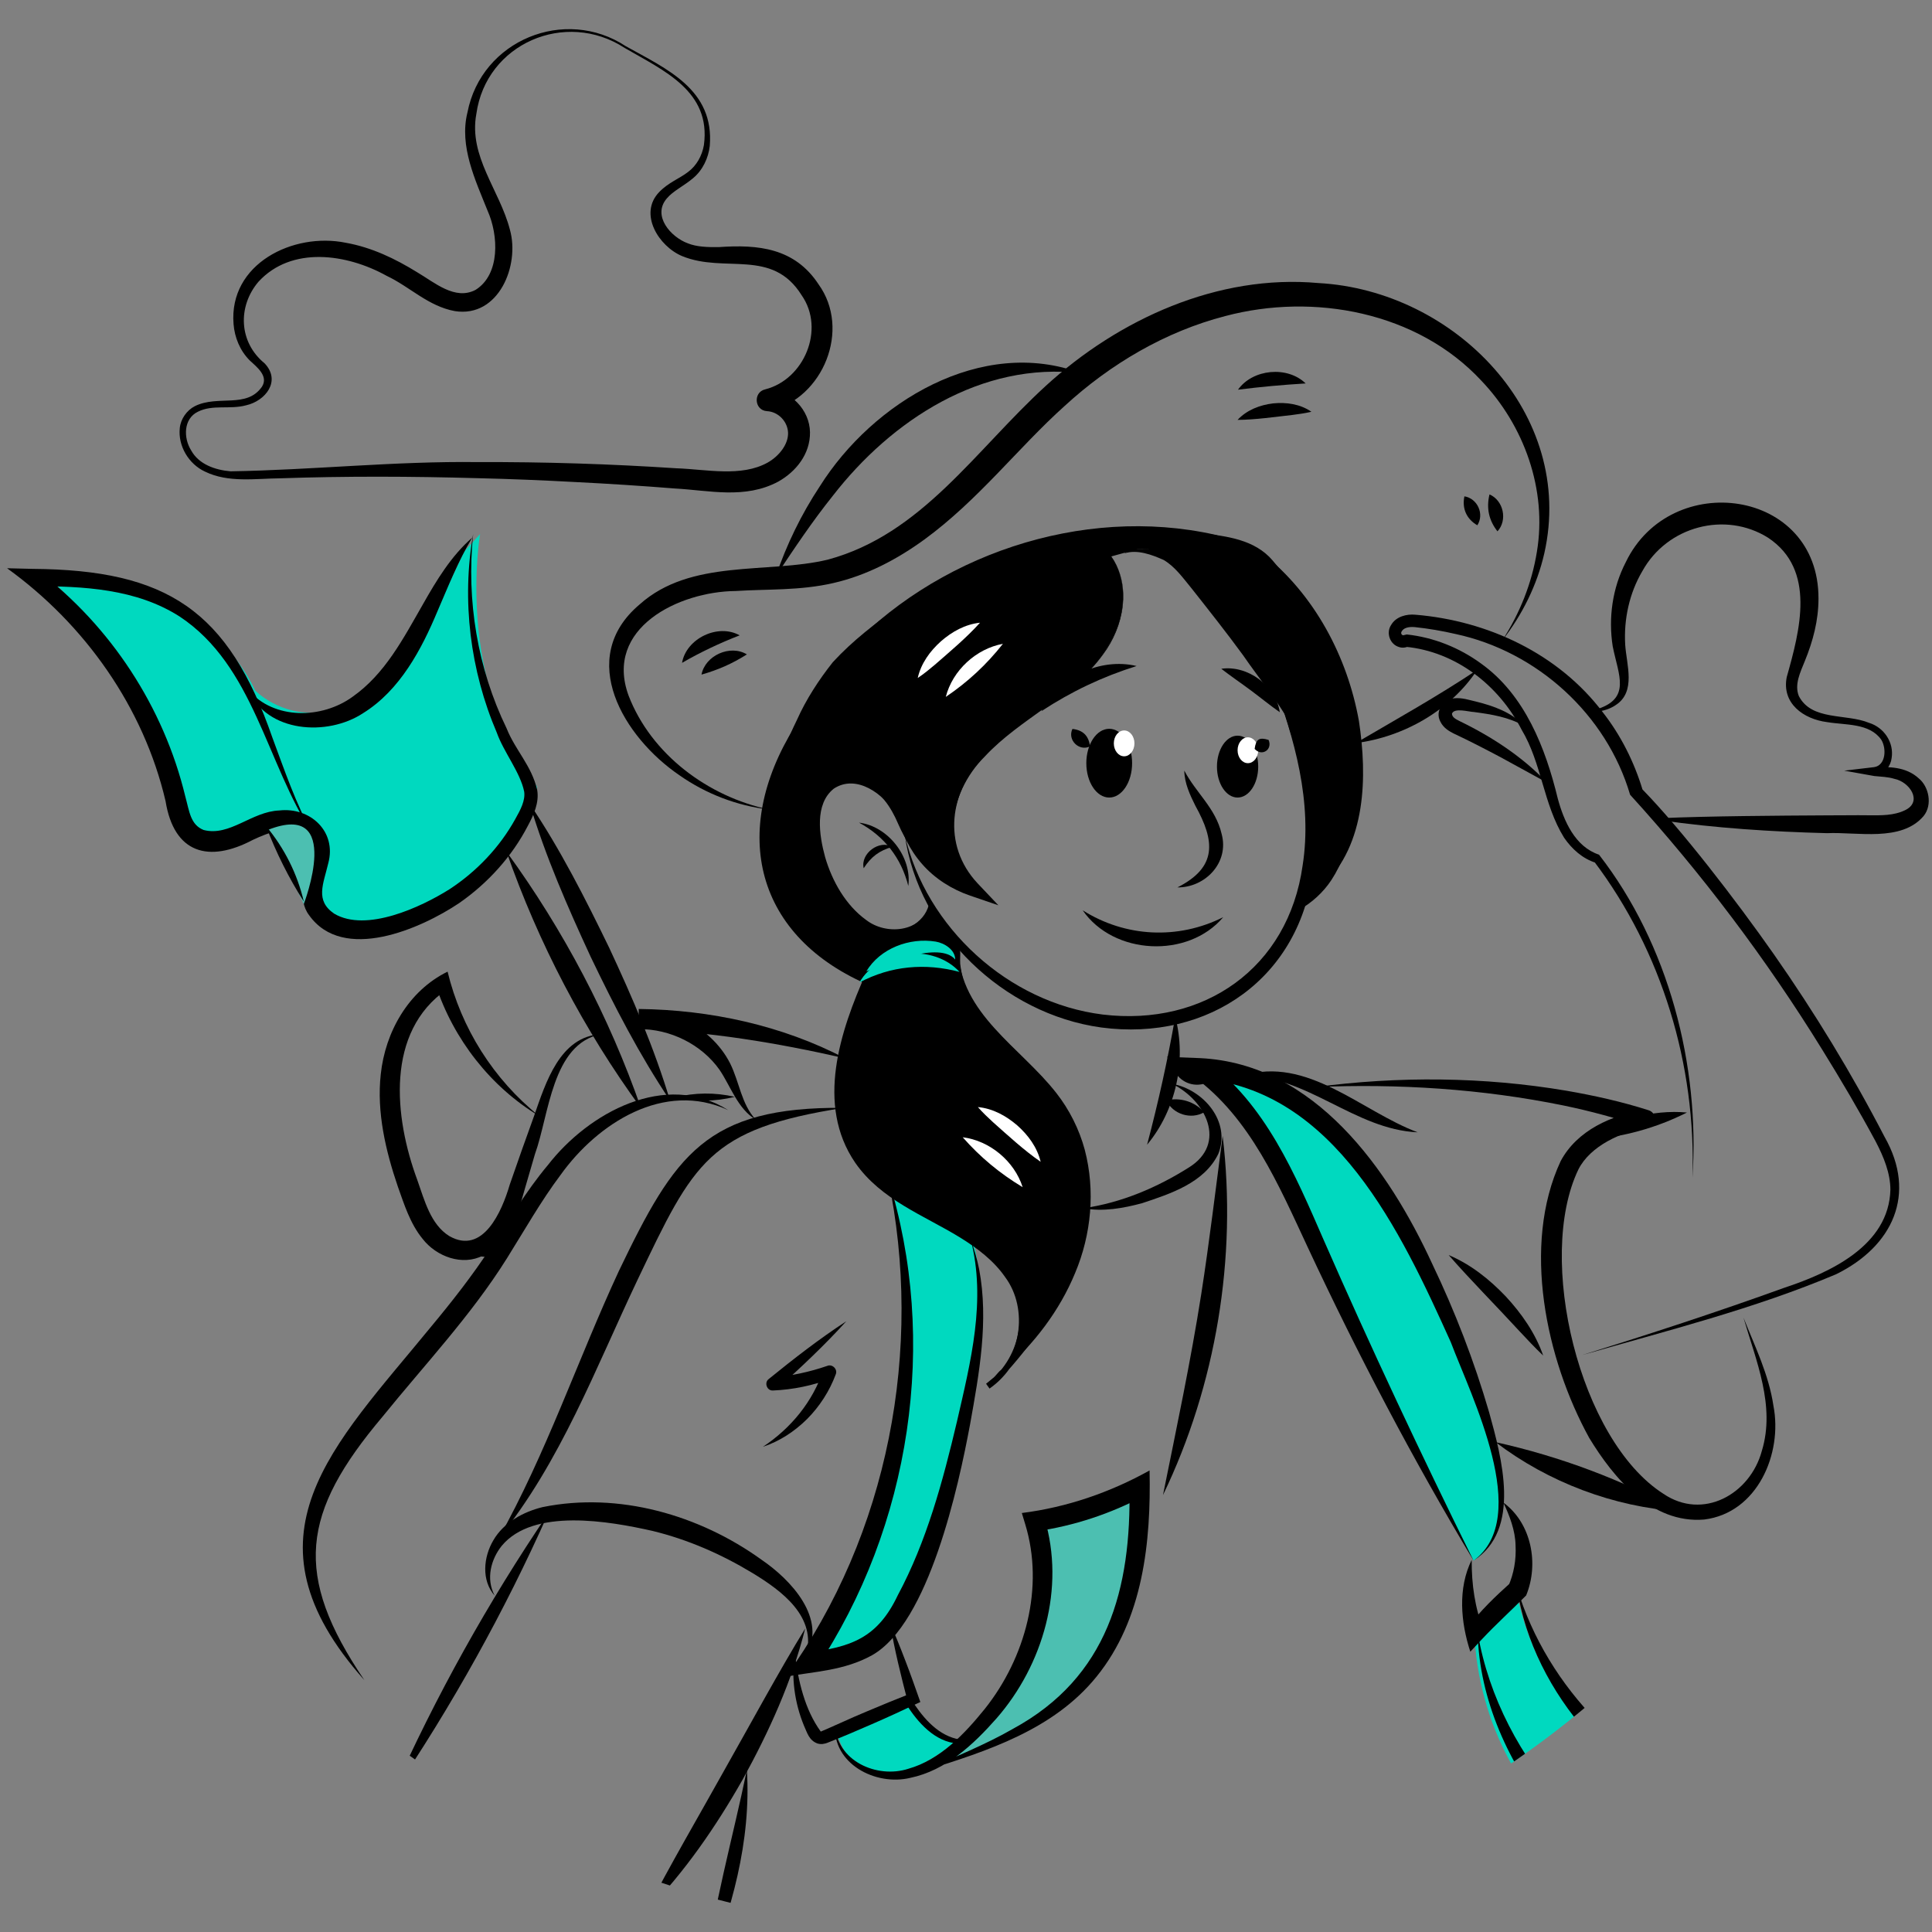 <?xml version="1.0" encoding="utf-8"?>
<!-- Generator: Adobe Illustrator 27.7.0, SVG Export Plug-In . SVG Version: 6.00 Build 0)  -->
<svg version="1.1" id="레이어_1" xmlns="http://www.w3.org/2000/svg" xmlns:xlink="http://www.w3.org/1999/xlink" x="0px"
	 y="0px" viewBox="0 0 281 281" style="enable-background:new 0 0 281 281;" xml:space="preserve">
<rect x="0" y="0" width="281" height="281" fill="#808080" stroke="none"/>
<style type="text/css">
	.st0{fill:#4CBFB1;}
	.st1{fill:#00D9BF;}
	.st2{clip-path:url(#SVGID_00000026143766279373346440000005223346701233611709_);fill:#00D9BF;}
	.st3{clip-path:url(#SVGID_00000026143766279373346440000005223346701233611709_);}
	.st4{clip-path:url(#SVGID_00000026143766279373346440000005223346701233611709_);fill:#4CBFB1;}
	.st5{fill:#FFFFFF;}
	.st6{clip-path:url(#SVGID_00000026143766279373346440000005223346701233611709_);fill:#FFFFFF;}
</style>
<path class="st0" d="M354,125"/>
<g>
	<g>
		<path d="M241.52,119c7-0.31,17.09-0.37,24.2-0.41c2.01,0.01,4.03-0.04,6.04-0.01c1.86,0.02,3.72,0.04,5.3-0.73
			c2.64-1.24,0.7-4.13-1.53-4.57c-0.97-0.3-1.9-0.3-2.93-0.41c0,0-4.36-0.78-4.36-0.78l4.32-0.51c1.74-0.24,1.86-2.76,1.04-4.02
			c-1.72-2.41-5.18-2.08-7.85-2.53c-3.42-0.43-6.63-2.71-5.88-6.54c1.91-6.78,4.31-15.62-2.71-20.28c-6.23-3.91-14.7-1.67-18.3,4.88
			c-1.86,3.15-2.71,6.95-2.48,10.71c0.18,2.84,1.62,6.83-1.4,8.76c-0.89,0.61-1.92,0.87-2.92,0.97c-0.17,0.02-0.23-0.25-0.05-0.3
			c5.35-1.55,3.38-5.02,2.55-9.23c-0.64-4.09-0.06-8.45,1.91-12.25c6.54-13.56,28.07-10.71,28.02,5.31c0,3.18-0.8,6.19-1.98,9.07
			c-0.66,1.65-1.55,3.42-0.88,5.1c1.87,3.65,6.88,2.52,10.23,3.91c2.15,0.67,3.63,2.83,3.27,5.11c-0.12,1.13-1.01,2.34-2.28,2.61
			l-0.03-1.29c1.81-0.02,4.35-0.11,6.24,1.63c1.47,1.18,2.06,3.85,0.71,5.5c-3.25,3.8-9.63,2.28-14.05,2.48
			c-8.09-0.21-16.17-0.73-24.19-1.88C241.33,119.28,241.34,119.01,241.52,119L241.52,119z"/>
	</g>
	<g>
		<path d="M90.85,6.97c-8.6-5.6-20.15-0.64-21.57,9.61c-1.14,6.18,3.39,11.06,4.88,16.81c1.48,5.22-1.64,12.86-8,11.86
			c-3.88-0.71-6.53-3.53-9.92-5.13c-5.79-3.22-13.84-4.38-18.65,0.86c-3.05,3.59-2.87,8.79,0.89,11.86
			c2.45,2.57,0.13,5.48-2.69,6.11c-2.37,0.64-4.85-0.15-7,0.93c-2.13,1.03-2.12,3.84-0.98,5.64c1.1,2,3.45,2.84,5.73,3.03
			c11.92-0.19,23.97-1.5,35.96-1.34c9.63-0.04,19.27,0.27,28.88,0.9c4.38,0.15,9.42,1.31,13.27-0.83c1.73-0.98,3.01-2.71,2.97-4.31
			c-0.04-1.64-1.41-3.09-3.07-3.17c-1.85-0.13-2.02-2.76-0.26-3.17c5.65-1.42,8.76-8.73,5.31-13.68c-4.29-6.9-11.17-3.15-17.38-5.7
			c-3.4-1.41-6.4-6.17-3.33-9.33c1.34-1.39,2.97-1.96,4.2-2.92c1.23-0.92,2.02-2.35,2.29-3.9C103.44,13.26,96.55,10.28,90.85,6.97
			L90.85,6.97z M91.02,6.72c5.98,3.34,12.9,6.31,12.21,14.53c-0.2,1.73-1.02,3.5-2.42,4.66c-1.35,1.15-2.93,1.86-3.85,2.98
			c-2.11,2.5,0.6,5.59,3.08,6.5c1.3,0.53,2.91,0.57,4.51,0.55c5.71-0.4,11.03,0.11,14.51,5.42c4.72,6.55,0.7,16.52-7.05,18.41
			c0,0-0.25-3.17-0.25-3.17c3.24,0.16,6.01,3.02,6.05,6.28c0.04,3.15-2.04,5.72-4.6,7.16c-4.84,2.6-10.06,1.28-15.05,1.01
			c-4.77-0.38-9.55-0.69-14.33-0.93c-4.78-0.26-9.57-0.46-14.36-0.57c-9.58-0.27-19.17-0.31-28.76,0.02
			c-3.56,0.03-7.5,0.68-10.9-0.98c-2.35-1.09-3.94-3.71-3.66-6.33c0.13-1.33,1.02-2.59,2.2-3.19c3.37-1.67,7.54,0.4,9.76-2.84
			c0.96-1.53-0.72-2.82-1.81-3.83c-1.39-1.4-2.18-3.32-2.33-5.27c-0.71-8.76,8.68-13.39,16.33-11.82c3.76,0.67,7.17,2.31,10.36,4.28
			c2.57,1.51,5.52,4.14,8.51,2.57c3.6-2.25,3.35-7.94,1.74-11.53c-1.75-4.39-4.15-9.36-2.92-14.28C70.03,5.83,82.18,0.89,91.02,6.72
			L91.02,6.72z"/>
	</g>
	<g>
		<path class="st1" d="M6.97,84.02c0,0,22.26-0.15,30.15,16.42c0,0,14.77,15.11,30.33-20.16l2.38-2.6c0,0-3.71,21.06,8.24,36.69
			c0,0,0.91,10.75-18.57,19.69c0,0-17.45,5.7-11.97-10.18c0,0,1.94-6.64-8.79-3.76c0,0-10.14,7.42-12.43-4.85
			C26.29,115.27,20.94,96.04,6.97,84.02z"/>
		<g>
			<path d="M68.82,77.67c-1,9.69,0.63,19.53,4.86,28.26c1.29,3.23,3.61,5.37,4.45,8.95c0.32,1.87-0.52,3.68-1.35,5.22
				c-2.33,4.5-5.83,8.35-9.98,11.24c-5.58,3.75-16.91,8.73-21.85,1.76c-1.77-2.31-0.58-6.02-0.03-8.12c0.3-1.44,0.16-2.42-0.65-3.18
				c-2.17-1.9-5.04-0.8-7.5,0.36c-6.42,3.39-11.46,1.97-12.69-5.64c-3.18-13.62-11.72-25.7-23.05-33.87c0,0,3.73,0.09,3.73,0.09
				c19.53,0.15,28.44,6.01,34.87,24.58c1.77,4.75,3.38,9.55,5.85,13.99c-6.76-10.29-8.52-24.46-19.34-31.63
				c-6.32-4.05-14-4.43-21.4-4.42c0,0,0.78-2.25,0.78-2.25c10.58,8.07,18.3,19.84,21.43,32.83c0.6,2.18,0.74,4.11,2.67,4.88
				c3.81,0.98,6.98-2.69,11-2.84c4.47-0.52,8.39,3.04,7.12,7.69c-0.71,3.03-1.95,5.4,0.87,7.32c4.65,2.76,12.61-0.93,16.81-3.58
				c3.91-2.57,7.26-6.08,9.53-10.19c0.79-1.39,1.47-2.72,1.29-3.98c-0.57-2.81-2.97-5.73-3.98-8.57
				C68.39,97.54,67.12,87.32,68.82,77.67L68.82,77.67z"/>
		</g>
		<g>
			<defs>
				<circle id="SVGID_1_" cx="140.5" cy="140.5" r="140.5"/>
			</defs>
			<clipPath id="SVGID_00000165228899780358931900000017486392196295527832_">
				<use xlink:href="#SVGID_1_"  style="overflow:visible;"/>
			</clipPath>
			<path style="clip-path:url(#SVGID_00000165228899780358931900000017486392196295527832_);fill:#00D9BF;" d="M141.16,179.23
				c2.52,7.77,1.11,16.18-0.5,24.19c-1.99,9.85-4.32,19.78-9.03,28.65c-1.05,1.97-2.24,3.92-3.96,5.34
				c-2.81,2.32-6.61,2.92-10.21,3.44c13.61-20.38,17.89-46.73,11.69-70.56c2.62,0.95,4.41,3.41,6.76,4.89
				c0.73,0.46,1.51,0.83,2.23,1.31c0.83,0.56,1.56,1.26,2.29,1.95C140.71,178.72,141.04,178.86,141.16,179.23z"/>
			<g style="clip-path:url(#SVGID_00000165228899780358931900000017486392196295527832_);">
				<path d="M165,80c2.55-0.85,5.81,1.35,7.44,3.11c4.54,4.92,8.69,10.2,12.4,15.77c1.67,2.51,2.19,5.26,3.15,8.11
					c0.76,2.26,2.16,4.55,1.83,6.9c-0.17,1.19,0.04,2.39,0.34,3.56c0.05,0.2,0.1,0.41,0.13,0.62c0.09,0.53,0.11,1.07,0.11,1.61
					c0.03,2.17-0.12,4.35-0.43,6.5c-0.11,0.77-0.24,1.53-0.3,2.3c-0.08,1.13,0.13,2.22-0.26,3.28c5.2-3.15,7.12-9.79,7.39-15.87
					c0.56-12.61-2.49-24.39-11.32-33.4c-0.01-0.01-0.02-0.01-0.02-0.02c-2.48-3.48-6.08-3.96-9.66-4.48
					c-19.44-2.86-39.95,4.09-53.82,17.95c-0.17,0.17-0.34,0.37-0.5,0.56c-4.1,5.24-5.21,8.22-7.71,14.39
					c-2.5,6.17-3.17,13.41-0.25,19.4c2.7,5.55,8.12,9.35,13.79,11.79c-1.74,4.15-3.49,8.35-4.19,12.8s-0.27,9.23,2.12,13.04
					c2.73,4.35,7.54,6.85,12.01,9.4c4.47,2.54,9.09,5.66,10.84,10.49c1.78,4.89-0.14,10.86-4.43,13.8c0.21-0.16,0.4-0.35,0.61-0.51
					c0.19-0.15,0.39-0.29,0.56-0.46c0.35-0.34,0.63-0.75,1-1.06c0.09-0.08,0.09-0.15,0.17-0.24c4.6-5.04,8.44-10.93,10.2-17.53
					c1.76-6.6,1.26-13.95-2.23-19.82c-2.46-4.12-6.2-7.27-9.33-10.9c-3.05-3.53-5.64-7.93-5.32-12.55c0.03-0.45-0.12-1.12-0.37-1.5
					c-1.18-1.73-2.43-3.47-3.61-5.2c-0.69,2.71-3.88,4.28-6.65,3.84c-2.77-0.44-5.07-2.43-6.71-4.7c-2.11-2.93-3.39-6.45-3.64-10.05
					c-0.21-3.05,0.59-6.64,3.94-7.5c0.8-0.21,1.65-0.19,2.46,0c2.64,0.64,4.41,2.74,5.57,5.03c0.05,0.11,0.18,0.26,0.22,0.37
					c0.53,1.38,1.23,2.78,2.05,4.03c1.16,1.75,2.62,3.3,4.3,4.56c0.84,0.63,1.73,1.19,2.67,1.67c0.47,0.24,0.95,0.45,1.43,0.65
					c0.35,0.14,1.17,0.25,1.43,0.5c-3.32-3.19-4.78-8.19-3.69-12.67c0.92-3.8,3.49-7.02,6.43-9.6s6.29-4.65,9.38-7.05
					s6-5.21,7.62-8.78c1.62-3.56,1.73-8-0.51-11.21"/>
				<path d="M165,80c5.35-1.13,9.04,5.11,12.2,8.48c3.21,4.08,6.7,8.08,9.02,12.75c1.03,2.42,1.51,5,2.55,7.38
					c0.49,1.2,1.02,2.42,1.21,3.74c0.18,1.32-0.23,2.58,0.1,3.88c1.01,3.8,0.39,7.85-0.1,11.68c-0.25,1.26,0.14,2.58-0.34,3.93
					l-0.34-0.28c4.84-3.01,6.71-8.94,7.16-14.35c1.02-13.39-2.6-26.23-12.3-35.79c-2.69-2.64-6.73-2.88-10.3-3.33
					c-7.4-0.85-14.98-0.28-22.19,1.57c-10.84,2.73-20.97,8.32-28.96,16.15c-1.33,1.26-2.34,2.88-3.37,4.37
					c-9.71,16.33-12.05,32.75,8.17,41.46c0,0,0.43,0.19,0.43,0.19l-0.18,0.43c-3.44,7.96-7.04,17.86-1.82,25.81
					c3.46,5.08,9.49,7.35,14.51,10.63c5.24,3.15,10.06,8.95,8.49,15.46c-0.61,3.1-2.4,5.98-5.02,7.8l-0.5-0.7l0.95-0.78
					c0.43-0.3,0.76-0.88,1.22-1.23c8.21-8.98,14.19-21.23,9.76-33.54c-3.54-10.22-17.03-15.54-16.35-27.5
					c-0.02-0.72-0.66-1.51-1.05-2.06c0,0-2.87-4.13-2.87-4.13l0.58-0.1c-0.76,2.86-3.92,4.4-6.71,4.11
					c-7.73-1.13-12.8-12.94-10.22-19.82c1.05-2.76,4.49-3.97,7.1-2.71c2.6,1.1,4.25,3.58,5.29,6.09c1.93,4.56,5.7,8.44,10.42,10.07
					c0.33,0.1,0.66,0.12,1.04,0.42l-0.32,0.33c-3.7-3.6-5.08-9.38-3.3-14.22c3.7-10,15.43-12.93,21.4-21.09
					c3.01-3.95,4.22-9.83,1.29-14.15c2.97,4.31,1.8,10.23-1.2,14.22c-4.51,6.26-12,9.27-17.18,14.82c-5.62,5.6-6.58,14.34-0.7,20.1
					c0,0-0.32,0.33-0.32,0.33c-2.45-0.75-5.04-2.14-6.95-3.96c-2.02-1.84-3.59-4.14-4.67-6.64c-1.02-2.41-2.59-4.79-5.02-5.79
					c-2.39-1.12-5.41-0.08-6.37,2.43c-1.76,4.95,0.3,10.79,3.35,14.85c1.6,2.06,3.83,3.82,6.42,4.11c2.75,0.32,5.81-1.46,6.18-4.34
					c0,0,0.41,0.59,0.41,0.59l2.88,4.13l0.72,1.03c0.79,1.18,0.27,2.57,0.52,3.84c1.45,10.43,13.04,15.15,16.32,24.79
					c2.38,6.43,1.89,13.66-0.58,19.95c-2.14,5.54-5.66,10.46-9.64,14.79c-0.26,0.27-0.54,0.67-0.9,0.94l-0.99,0.82l-0.5-0.7
					c2.41-1.68,4.08-4.37,4.64-7.26c2.04-10.11-8.86-14.9-16.03-19.16c-13.44-7.82-10.63-20.88-5.17-32.93c0,0,0.25,0.62,0.25,0.62
					c-3.47-1.52-6.8-3.47-9.58-6.1c-9.6-9-6.78-21.15-1.64-31.7c1.35-3.02,3.18-5.83,5.23-8.42c2.89-3.14,6.29-5.76,9.78-8.18
					c12.51-8.41,28.02-12.43,43.02-10.68c3.7,0.46,7.85,0.75,10.67,3.53c0.68,0.68,1.17,1.42,1.87,2.12
					c7.2,7.61,10.51,18.2,10.66,28.52c0.13,5.61-0.34,11.57-3.5,16.4c-1.18,1.78-2.81,3.26-4.67,4.32c0.72-1.36,0.33-2.88,0.58-4.45
					c0.51-3.85,1.16-7.77,0.19-11.58c-0.32-1.28,0.09-2.63-0.07-3.9c-0.17-1.27-0.67-2.47-1.16-3.68c-1.03-2.41-1.5-5.01-2.5-7.4
					c-2.28-4.65-5.74-8.68-8.9-12.77C173.95,85.14,170.39,78.94,165,80L165,80z"/>
			</g>
			<path style="clip-path:url(#SVGID_00000165228899780358931900000017486392196295527832_);fill:#00D9BF;" d="M239.05,270.83
				c-0.88-0.63-1.76-1.26-2.71-1.77c-0.95-0.51-1.95-0.9-2.89-1.41c-1.09-0.6-2.08-1.36-3.06-2.12c-1.57-1.21-3.22-2.4-4.79-3.61
				c-2.43-0.32-4.14-2.52-5.38-4.65c-3.33-5.71-5.31-12.2-5.73-18.8c0.98-0.79,1.97-1.83,2.71-2.85c0.31-0.42,0.57-0.88,0.93-1.26
				c0.43-0.45,0.98-0.78,1.52-1.1c0.42-0.25,0.94-0.84,0.99-1.33c2.87,13.85,13.12,25.94,26.32,31.03c0.92,0.36,1.94,0.22,2.89,0.46
				c0.53,0.14,1.07,0.27,1.6,0.41c-1.96,0.9-3.72,1.81-5.68,2.71c-0.81,0.37-1.62,0.75-2.39,1.2c-0.76,0.45-1.47,0.98-2.18,1.51
				C240.54,269.76,239.72,270.34,239.05,270.83z"/>
			<path style="clip-path:url(#SVGID_00000165228899780358931900000017486392196295527832_);fill:#00D9BF;" d="M214.32,226.98
				c-8.46-15.51-16.33-31.34-23.56-47.46c-3.97-8.83-8.22-18.32-16.26-24.14c7.07,0.3,13.73,3.82,18.88,8.67
				c5.16,4.84,8.96,10.94,12.27,17.2c4.26,8.07,7.78,16.54,10.5,25.25c1.11,3.55,2.1,7.19,2.18,10.92
				C218.42,221.14,217.54,225,214.32,226.98z"/>
			<path style="clip-path:url(#SVGID_00000165228899780358931900000017486392196295527832_);fill:#00D9BF;" d="M121.86,252.57
				l10.15-4.93c0,0,2.45,5.39,6.96,5.63C138.98,253.27,126.23,264.64,121.86,252.57z"/>
			<path style="clip-path:url(#SVGID_00000165228899780358931900000017486392196295527832_);fill:#4CBFB1;" d="M151.5,222.5
				c0,0,5.62,19.08-15.69,34.04c0,0,17.45-4.64,23.57-14.34c6.12-9.7,6.12-24.7,6.12-24.7L151.5,222.5z"/>
			<path style="clip-path:url(#SVGID_00000165228899780358931900000017486392196295527832_);fill:#4CBFB1;" d="M39,120.69l5.18,10.8
				C44.19,131.49,50.01,116.38,39,120.69z"/>
			<g style="clip-path:url(#SVGID_00000165228899780358931900000017486392196295527832_);">
				<path d="M185.04,98.83c4.07,8.41,7.15,17.77,5.97,27.27c-1.73,16.03-15.17,25.44-30.86,23.34
					c-14.18-1.96-26.55-13.77-28.55-27.99c3.1,13.5,15.08,24.4,28.79,26.11c14.71,1.76,26.98-6.75,29.07-21.68
					C190.9,116.71,188.32,107.41,185.04,98.83L185.04,98.83z"/>
			</g>
			<g style="clip-path:url(#SVGID_00000165228899780358931900000017486392196295527832_);">
				<path d="M170.93,147.89c1.69,6.32,0.1,13.58-4.09,18.6C168.48,160.28,169.82,154.23,170.93,147.89L170.93,147.89z"/>
			</g>
			<g style="clip-path:url(#SVGID_00000165228899780358931900000017486392196295527832_);">
				<path d="M170.49,157.64c4.49,0.8,8.58,5.46,6.71,10.18c-2.04,4.23-6.99,5.81-11.06,7.17c-2.77,0.75-5.74,1.28-8.58,0.74
					c5.51-0.77,10.77-3.02,15.41-5.96C178.46,166.31,175.45,160.1,170.49,157.64L170.49,157.64z"/>
			</g>
			<g style="clip-path:url(#SVGID_00000165228899780358931900000017486392196295527832_);">
				<path d="M172.25,112.08c1.7,3.25,4.56,5.45,5.43,9.21c1.14,4.17-2.39,7.82-6.43,7.78c5.82-2.94,5.47-6.74,2.61-11.88
					C173.08,115.63,172.27,113.9,172.25,112.08L172.25,112.08z"/>
			</g>
			<g style="clip-path:url(#SVGID_00000165228899780358931900000017486392196295527832_);">
				<path d="M157.47,132.4c6.22,3.93,13.87,4.3,20.44,1C172.79,139.46,161.97,138.92,157.47,132.4L157.47,132.4z"/>
			</g>
			<g style="clip-path:url(#SVGID_00000165228899780358931900000017486392196295527832_);">
				<path d="M158.54,108.56c-1.59,0.77-3.33-0.93-2.56-2.54C157.52,106.19,158.35,107.02,158.54,108.56L158.54,108.56z"/>
			</g>
			<g style="clip-path:url(#SVGID_00000165228899780358931900000017486392196295527832_);">
				<path d="M165.31,96.87c-5,1.57-9.45,3.69-13.84,6.56C153.82,98.51,160,95.59,165.31,96.87L165.31,96.87z"/>
			</g>
			<g style="clip-path:url(#SVGID_00000165228899780358931900000017486392196295527832_);">
				<path d="M177.63,97.27c3.84-0.56,7.94,2.47,8.51,6.32c-1.37-0.95-2.92-2.22-4.23-3.19C180.6,99.42,178.95,98.3,177.63,97.27
					L177.63,97.27z"/>
			</g>
			<g style="clip-path:url(#SVGID_00000165228899780358931900000017486392196295527832_);">
				<path d="M177.83,165.21c2.11,17.67-0.95,36.21-8.68,52.24c1.97-9.77,4.03-19.43,5.57-29.26
					C175.91,180.55,176.81,172.92,177.83,165.21L177.83,165.21z"/>
			</g>
			<g style="clip-path:url(#SVGID_00000165228899780358931900000017486392196295527832_);">
				<path d="M171.05,156.15c1.7-1,3.84-0.54,4.95,1.09C174.31,158.25,172.17,157.77,171.05,156.15L171.05,156.15z"/>
			</g>
			<g style="clip-path:url(#SVGID_00000165228899780358931900000017486392196295527832_);">
				<path d="M129.15,171.3c7.45,23.72,3.32,50.72-10.45,71.39c0,0-1.46-2.31-1.46-2.31c6.53-0.79,10.38-2.12,13.34-8.36
					c4.19-7.81,6.56-16.59,8.6-25.24c1.99-8.68,4.31-17.68,1.99-26.55c0.52,1.41,0.94,2.87,1.24,4.36
					c1.42,7.51,0.01,15.18-1.32,22.59c-1.67,8.96-5.98,28.9-14.26,33.57c-4.05,2.24-8.31,2.36-12.53,3.11
					C129.22,223.17,134.36,196.2,129.15,171.3L129.15,171.3z"/>
			</g>
			<g style="clip-path:url(#SVGID_00000165228899780358931900000017486392196295527832_);">
				<path d="M121.46,250.83c0.17,5.28,6.08,7.91,10.65,6.43c4.64-1.31,8.18-5.07,11.14-8.73c5.9-7.42,8.67-17.68,5.86-26.85
					c0,0-0.49-1.62-0.49-1.62c6.52-0.82,12.84-2.99,18.58-6.19c0.22,10.35-0.92,21.63-7.72,30c-6.25,7.72-15.87,10.8-24.93,13.64
					c4.05-1.88,8.79-3.75,12.78-6.06c13.8-7.49,17.23-20.39,16.94-35.17c0,0,2.14,1.29,2.14,1.29c-4.88,2.6-10.21,4.36-15.68,5.15
					c0,0,1.19-1.88,1.19-1.88c3.04,10.11-0.19,21.31-6.98,29.09c-3.37,3.82-7.37,7.57-12.54,8.65
					C127.34,259.8,121.04,256.52,121.46,250.83L121.46,250.83z"/>
			</g>
			<g style="clip-path:url(#SVGID_00000165228899780358931900000017486392196295527832_);">
				<path d="M122.73,161.13c-19.69,3.08-21.81,7.86-29.98,24.97c-6.11,12.85-11.2,26.54-20.26,37.71
					c6.92-12.29,11.61-26.23,17.54-38.99C98.14,167.95,102.67,160.96,122.73,161.13L122.73,161.13z"/>
			</g>
			<g style="clip-path:url(#SVGID_00000165228899780358931900000017486392196295527832_);">
				<path d="M71.95,232.08c-1.96-2.22-1.64-5.62-0.19-8.06c1.5-2.59,4.35-4.13,7.16-4.82c11.06-2.25,22.8,1.14,31.82,7.64
					c4.25,2.89,9.66,8.57,6.47,14.04c1.68-5.7-3.49-9.5-7.78-12.1c-4.51-2.73-9.38-4.86-14.5-6.11c-6.29-1.42-17.37-3.39-21.96,2.17
					C71.43,226.76,70.63,229.61,71.95,232.08L71.95,232.08z"/>
			</g>
			<g style="clip-path:url(#SVGID_00000165228899780358931900000017486392196295527832_);">
				<path d="M123.09,192.17c-3.16,3.49-6.58,6.7-10.07,9.84c0,0-0.67-1.66-0.67-1.66c2.72-0.23,5.4-0.8,7.97-1.69
					c0.74-0.31,1.54,0.49,1.24,1.22c-0.91,2.46-2.36,4.69-4.18,6.52c-1.83,1.81-4.03,3.25-6.42,4.03c4.08-2.69,7.27-6.59,8.79-11.18
					l1.24,1.22c-2.73,1.04-5.64,1.65-8.56,1.77c-0.88,0.07-1.32-1.14-0.63-1.66C115.45,197.62,119.15,194.74,123.09,192.17
					L123.09,192.17z"/>
			</g>
			<g style="clip-path:url(#SVGID_00000165228899780358931900000017486392196295527832_);">
				<path d="M79.73,220.13C73.37,234.39,65.76,248.08,57,261C63.35,246.74,70.97,233.05,79.73,220.13L79.73,220.13z"/>
			</g>
			<g style="clip-path:url(#SVGID_00000165228899780358931900000017486392196295527832_);">
				<path d="M117.11,236.86c-1.94,7.73-5.26,15-9.09,21.96c-3.92,6.9-8.45,13.49-14.02,19.19c3.1-6.14,8.04-14.58,11.41-20.65
					C108.86,251.28,113.48,242.74,117.11,236.86L117.11,236.86z"/>
			</g>
			<g style="clip-path:url(#SVGID_00000165228899780358931900000017486392196295527832_);">
				<path d="M169.63,160.03c2.09-0.44,4.07,0.17,5.53,1.73C173.23,162.9,170.57,162.06,169.63,160.03L169.63,160.03z"/>
			</g>
			<g style="clip-path:url(#SVGID_00000165228899780358931900000017486392196295527832_);">
				<path d="M130.31,118.47c-1.77-3.03-5.76-5.92-9.03-3.77c-2.83,2.24-2.14,6.78-1.27,9.96c1.02,3.5,2.99,6.99,5.96,9.14
					c2.93,2.26,7.83,1.78,9.37-1.95c-0.82,4.48-6.79,5.62-10.21,3.27c-3.61-2.19-5.84-5.97-7.05-9.9
					c-1.03-3.86-1.52-9.31,2.36-11.82C124.5,111.02,129.12,114.6,130.31,118.47L130.31,118.47z"/>
			</g>
			<g style="clip-path:url(#SVGID_00000165228899780358931900000017486392196295527832_);">
				<path d="M160.65,79.94c5.43,6.9,0.18,15.93-5.78,20.56c-3.85,3.23-8.24,5.79-11.61,9.4c-5.18,5.08-6.28,13-1.09,18.56
					c0,0,3.04,3.21,3.04,3.21l-4.1-1.4c-2.66-0.91-5.13-2.47-6.96-4.56c-1.85-2.08-3.05-4.62-3.65-7.22
					c1.13,2.42,2.65,4.61,4.58,6.29c1.93,1.68,4.23,2.81,6.66,3.42l-1.06,1.81c-6.68-6.1-5.82-16.01,0.41-22.16
					c5.25-5.6,12.72-8.38,17.51-14.33C161.67,89.83,163.09,84.41,160.65,79.94L160.65,79.94z"/>
			</g>
			<g style="clip-path:url(#SVGID_00000165228899780358931900000017486392196295527832_);">
				<path class="st5" d="M142.54,90.57c-1.99,2.21-4.38,4.2-6.6,6.14c-0.77,0.64-1.54,1.29-2.46,1.9c0.48-2.12,1.78-3.91,3.37-5.33
					C138.45,91.88,140.37,90.8,142.54,90.57L142.54,90.57z"/>
			</g>
			<g style="clip-path:url(#SVGID_00000165228899780358931900000017486392196295527832_);">
				<path class="st5" d="M145.87,93.64c-2.4,3.04-5.1,5.55-8.31,7.72C138.54,97.51,141.97,94.35,145.87,93.64L145.87,93.64z"/>
			</g>
			<g style="clip-path:url(#SVGID_00000165228899780358931900000017486392196295527832_);">
				<path class="st5" d="M151.36,168.98c-2.45-1.69-4.73-3.81-6.93-5.76c-0.73-0.68-1.48-1.37-2.2-2.2c2.17,0.2,4.1,1.27,5.72,2.66
					C149.54,165.09,150.85,166.86,151.36,168.98L151.36,168.98z"/>
			</g>
			<g style="clip-path:url(#SVGID_00000165228899780358931900000017486392196295527832_);">
				<path class="st5" d="M148.74,172.67c-3.32-2-6.16-4.35-8.72-7.26C143.96,165.9,147.54,168.89,148.74,172.67L148.74,172.67z"/>
			</g>
			<g style="clip-path:url(#SVGID_00000165228899780358931900000017486392196295527832_);">
				<path d="M163.5,80.5c0.86-0.64,2.02-0.7,3.06-0.68c3.36-0.09,6.24,2.02,8.42,4.34c3,2.89,5.72,6.07,8.23,9.39
					c3.59,5.01,7.71,10.51,8.29,16.94c0.14,2.15-0.14,4.36-1.08,6.24c1.07-8.54-5.15-14.92-9.6-21.4c-2.4-3.29-4.93-6.48-7.47-9.7
					c-1.31-1.6-2.46-3.22-4.09-4.18C167.55,80.69,165.4,79.86,163.5,80.5L163.5,80.5z"/>
			</g>
			<g style="clip-path:url(#SVGID_00000165228899780358931900000017486392196295527832_);">
				<path d="M183.67,80.52c7.51,5.96,12.3,14.97,13.98,24.35c1.23,8.07,1.07,17.88-5.23,23.94c-0.91,0.81-1.92,1.46-3,1.95
					c1.82-1.51,3.17-3.37,4.06-5.44c2.65-6.25,2.27-13.36,1.22-19.94C193.18,96.35,189.17,87.87,183.67,80.52L183.67,80.52z"/>
			</g>
			<g style="clip-path:url(#SVGID_00000165228899780358931900000017486392196295527832_);">
				<path d="M124.55,94.15c-4.13,5.96-8.46,11.91-10.59,18.86c-3.97,13.12,1.67,22.64,13.94,27.73c0,0,1.33,0.57,1.33,0.57
					l-0.56,1.34c-3.27,7.74-6.91,17.2-2,24.93c3.3,4.93,9.22,7.28,14.1,10.63c3.84,2.59,7.7,6.34,8.41,11.2
					c0.74,4.67-1.51,9.78-5.51,12.2c4.86-3.81,5.99-11.22,2.51-15.88c-1.65-2.38-4.03-4.19-6.56-5.75
					c-5.24-3.22-11.48-5.46-15.23-10.86c-5.79-8.46-2.18-19.18,1.57-27.6c0,0,0.77,1.91,0.77,1.91
					c-16.96-7.07-20.6-22.48-11.18-37.68C118.15,101.54,121.33,97.8,124.55,94.15L124.55,94.15z"/>
			</g>
			<g style="clip-path:url(#SVGID_00000165228899780358931900000017486392196295527832_);">
				<path d="M139.36,138.17c0.3,9.33,9.06,14.11,14.29,20.82c1.88,2.4,3.32,5.26,4.12,8.23c1.57,5.98,0.94,12.37-1.39,17.91
					c-2.29,5.57-6.01,10.35-10.37,14.22c3.44-4.71,6.44-9.67,8.17-15.03c2.57-7.78,2.21-16.9-2.8-23.63
					C146.51,154.05,137.65,147.53,139.36,138.17L139.36,138.17z"/>
			</g>
			<g style="clip-path:url(#SVGID_00000165228899780358931900000017486392196295527832_);">
				<path class="st1" d="M126,141.28c2.01-3.35,6.28-4.95,10.09-4.33c1.27,0.21,2.84,1.18,2.84,2.61
					C136.69,136.86,128.82,140.12,126,141.28L126,141.28z"/>
			</g>
			<g style="clip-path:url(#SVGID_00000165228899780358931900000017486392196295527832_);">
				<path class="st1" d="M125,142.9c2.8-4.94,10.75-5.7,14.56-1.54C134.58,140.04,129.57,140.46,125,142.9L125,142.9z"/>
			</g>
			<g style="clip-path:url(#SVGID_00000165228899780358931900000017486392196295527832_);">
				<path d="M214.32,226.98c-8.85-14.75-16.85-30.01-24.13-45.6c-4.21-9.01-8.33-18.78-16.57-24.8c0,0-3.93-2.87-3.93-2.87
					l4.86,0.19c16.69,0.81,27.43,16.18,33.76,29.92c3.33,6.95,6.11,14.17,8.27,21.57C218.4,211.98,221.33,222.5,214.32,226.98
					L214.32,226.98z M214.32,226.98c8.6-6.27-0.34-23.89-3.31-31.77c-7.22-16-16.88-36.82-36.58-38.34c0,0,0.93-2.68,0.93-2.68
					c8.71,6.37,13,16.61,17.16,26.15C199.36,195.97,206.76,211.7,214.32,226.98L214.32,226.98z"/>
			</g>
			<g style="clip-path:url(#SVGID_00000165228899780358931900000017486392196295527832_);">
				<path d="M214.05,226.88c-0.02,3.57,0.47,7.01,1.75,10.26c0,0-2.31-0.45-2.31-0.45c1.85-2.46,4.05-4.54,6.23-6.5l-0.34,0.5
					c0.8-1.8,1.16-3.84,1.05-5.91c-0.03-2.15-0.88-4.35-1.75-6.19c0,0-0.09,0.1-0.09,0.1l0.03-0.13l0.01-0.04l0.04,0.03
					c4.07,3,5.2,8.89,3.3,13.5c-2.16,2.18-4.41,4.21-6.42,6.36l-1.7,1.82C212.45,235.93,212.01,231.02,214.05,226.88L214.05,226.88z
					"/>
			</g>
			<g style="clip-path:url(#SVGID_00000165228899780358931900000017486392196295527832_);">
				<path d="M214.92,237.47c1.61,9.46,6.25,18.06,12.59,25.12c2.88,3.43,6.51,5.95,10.86,6.88c1.46,0.23,3.49-1.64,4.9-2.51
					c2.32-1.45,4.68-2.85,7.02-4.26c0,0,0.21,2.68,0.21,2.68c-7.54-2.72-14.37-7.37-19.66-13.37c-5.23-5.91-9.03-13.27-10.2-21.07
					c4.45,14.74,16.45,26.59,30.85,31.68c0,0,2.9,1.03,2.9,1.03c-2.88,1.74-5.91,3.67-8.78,5.38c-2.56,1.44-5.09,4.18-8.36,3.16
					c-4.65-1.12-8.79-4.27-11.64-7.98C219.49,256.67,215.14,247.25,214.92,237.47L214.92,237.47z"/>
			</g>
			<g style="clip-path:url(#SVGID_00000165228899780358931900000017486392196295527832_);">
				<path d="M170.59,156.04c0.76-1.92,3.55-2.36,4.85-0.75C173.95,156.43,172.36,156.67,170.59,156.04L170.59,156.04z"/>
			</g>
			<g style="clip-path:url(#SVGID_00000165228899780358931900000017486392196295527832_);">
				<path d="M180.75,156.46c9.39-2.94,17.21,5.15,25.44,8.23C197.01,164.28,190.07,156.36,180.75,156.46L180.75,156.46z"/>
			</g>
			<g style="clip-path:url(#SVGID_00000165228899780358931900000017486392196295527832_);">
				<path d="M191.28,158.11c12.11-1.6,24.48-1.51,36.55,0.53c4.03,0.7,8.05,1.59,11.98,2.85c0.68,0.22,1.05,0.94,0.84,1.62
					c-0.16,0.49-0.59,0.83-1.07,0.89c-3.75,0.6-8.29,2.67-10.01,6.09c-6.21,12.92,0.14,39.37,12.37,47.18
					c5.75,3.9,12.61,0.06,14.31-6.24c2-6.54-0.83-13.07-2.67-19.39c1.65,4.17,3.68,8.25,4.36,12.84
					c1.35,6.95-2.34,15.58-10.08,16.53c-7.62,0.63-13.16-6.02-16.72-11.88c-6.27-11.4-9.85-28.01-4.15-40.25
					c2.39-4.49,7.43-6.7,12.23-7.46c0,0-0.23,2.51-0.23,2.51c-3.78-1.27-7.65-2.33-11.58-3.14
					C215.56,158.37,203.38,157.59,191.28,158.11L191.28,158.11z"/>
			</g>
			<g style="clip-path:url(#SVGID_00000165228899780358931900000017486392196295527832_);">
				<path d="M217.52,209.75c9.39,2.09,18.38,5.45,26.81,10.08C234.69,219.18,225.21,215.6,217.52,209.75L217.52,209.75z"/>
			</g>
			<g style="clip-path:url(#SVGID_00000165228899780358931900000017486392196295527832_);">
				<path d="M210.7,182.54c3.18,1.34,5.91,3.51,8.28,5.99c2.33,2.51,4.33,5.37,5.47,8.63c-1.26-1.19-2.39-2.42-3.53-3.63
					C217.75,190.07,213.77,186.07,210.7,182.54L210.7,182.54z"/>
			</g>
			<g style="clip-path:url(#SVGID_00000165228899780358931900000017486392196295527832_);">
				<path d="M231.02,165.76c4.1-2.95,9.3-4.4,14.34-3.95C240.87,164.07,236.03,165.4,231.02,165.76L231.02,165.76z"/>
			</g>
			<g style="clip-path:url(#SVGID_00000165228899780358931900000017486392196295527832_);">
				<path d="M221.68,105.58c-2.29-1.3-4.77-1.68-7.29-2.02c-0.76-0.02-2.87-0.67-3.21,0.24c0.03,0.5,0.44,0.74,1.09,1.07
					c4.67,2.26,9.15,5.18,12.75,8.97c0,0-6.79-3.72-6.79-3.72c-2.27-1.2-4.51-2.36-6.85-3.46c-0.6-0.31-1.43-0.77-1.88-1.69
					c-0.83-1.53,0.39-3.3,2.03-3.41c1.12-0.11,2.13,0.25,3.15,0.48C217.19,102.66,219.91,103.61,221.68,105.58L221.68,105.58z"/>
			</g>
			<g style="clip-path:url(#SVGID_00000165228899780358931900000017486392196295527832_);">
				<path d="M73.67,123.88c8.3,11.4,14.93,23.99,19.57,37.31C84.92,149.8,78.32,137.19,73.67,123.88L73.67,123.88z"/>
			</g>
			<g style="clip-path:url(#SVGID_00000165228899780358931900000017486392196295527832_);">
				<path d="M77.06,116.94c4.42,6.54,8.11,13.83,11.55,20.92c3.37,7.23,6.53,14.53,8.84,22.2c-4.46-6.65-8.1-13.73-11.55-20.92
					C82.59,131.98,79.31,124.51,77.06,116.94L77.06,116.94z"/>
			</g>
			<g style="clip-path:url(#SVGID_00000165228899780358931900000017486392196295527832_);">
				<path d="M52.99,244.36c-18.66-20.94-4.52-34,9.66-51.34c3.1-3.72,6.05-7.49,8.68-11.5c2.68-3.99,5.16-8.26,8.37-12.08
					c5.9-7.6,17.08-13.74,26.21-7.98c-9.32-4.31-18.99,1.9-24.38,9.43c-2.85,3.8-5.22,8-7.82,12.16
					c-5.21,8.31-11.98,15.47-18.09,23.02C43.86,220.02,42.58,229,52.99,244.36L52.99,244.36z"/>
			</g>
			<g style="clip-path:url(#SVGID_00000165228899780358931900000017486392196295527832_);">
				<path d="M87.4,150.42c-7.14,1.42-7.52,11.73-9.6,17.46c0,0-1.49,5.12-1.49,5.12c-0.99,3.58-2.24,7.79-6.05,9.61
					c-3.02,1.57-6.8,0.14-8.78-2.41c-1.84-2.23-2.71-5.09-3.63-7.66c-1.75-5.14-3.08-10.76-2.47-16.29
					c0.65-6.16,4.03-12.14,9.72-14.93c1.99,8.24,6.68,15.67,13.32,21c-7.05-4.22-12.48-11.2-15.04-19.03c0,0,1.61,0.62,1.61,0.62
					c-8.95,6.17-7.66,18.62-4.31,27.67c1.06,2.99,1.95,6.52,4.67,8.2c4.89,2.8,7.65-3.57,8.79-7.48c0.86-2.52,2.65-7.55,3.56-10.05
					C79.36,157.51,81.42,150.74,87.4,150.42L87.4,150.42z"/>
			</g>
			<g style="clip-path:url(#SVGID_00000165228899780358931900000017486392196295527832_);">
				<path d="M67.88,181.43c1.93-1.72,3.85-2.19,6.35-1.51C73.77,182.87,69.61,183.85,67.88,181.43L67.88,181.43z"/>
			</g>
			<g style="clip-path:url(#SVGID_00000165228899780358931900000017486392196295527832_);">
				<path d="M109.92,162.85c-2.64-1.61-3.63-4.83-5.26-7.24c-2.62-3.72-7.2-5.96-11.72-5.93c0,0,0.01-2.93,0.01-2.93
					c10.33,0.13,20.78,2.37,29.97,7.18c-9.9-2.26-19.89-3.92-30.03-4.25c0,0,0.01-2.93,0.01-2.93c2.24,0,4.41,0.52,6.37,1.45
					c2.94,1.34,5.5,3.62,6.95,6.52C107.56,157.45,107.82,160.56,109.92,162.85L109.92,162.85z"/>
			</g>
			<g style="clip-path:url(#SVGID_00000165228899780358931900000017486392196295527832_);">
				<path d="M98.16,159.61c2.89-0.71,5.81-0.75,8.71-0.08C103.98,160.24,101.07,160.27,98.16,159.61L98.16,159.61z"/>
			</g>
			<g style="clip-path:url(#SVGID_00000165228899780358931900000017486392196295527832_);">
				<path d="M-21.18,253.67c-1,9.69,0.63,19.53,4.86,28.26c1.29,3.23,3.61,5.37,4.45,8.95c0.32,1.87-0.52,3.68-1.35,5.22
					c-2.33,4.5-5.83,8.35-9.98,11.24c-5.58,3.75-16.91,8.73-21.85,1.76c-1.77-2.31-0.58-6.02-0.03-8.12
					c0.3-1.44,0.16-2.42-0.65-3.18c-2.17-1.9-5.04-0.8-7.5,0.36c-6.42,3.39-11.46,1.97-12.69-5.64
					c-3.18-13.62-11.72-25.7-23.05-33.87c0,0,3.73,0.09,3.73,0.09c19.53,0.15,28.44,6.01,34.87,24.58
					c1.77,4.75,3.38,9.55,5.85,13.99c-6.76-10.29-8.52-24.46-19.34-31.63c-6.32-4.05-14-4.43-21.4-4.42c0,0,0.78-2.25,0.78-2.25
					c10.58,8.07,18.3,19.84,21.43,32.83c0.6,2.18,0.74,4.11,2.67,4.88c3.81,0.98,6.98-2.69,11-2.84c4.47-0.52,8.39,3.04,7.12,7.69
					c-0.71,3.03-1.95,5.4,0.87,7.32c4.65,2.76,12.61-0.93,16.81-3.58c3.91-2.57,7.26-6.08,9.53-10.19c0.79-1.39,1.47-2.72,1.29-3.98
					c-0.57-2.81-2.97-5.73-3.98-8.57C-21.61,273.54-22.88,263.32-21.18,253.67L-21.18,253.67z"/>
			</g>
			<g style="clip-path:url(#SVGID_00000165228899780358931900000017486392196295527832_);">
				<path d="M36.12,100.34c3.73,4.41,10.73,4.22,15.15,1.01c4.73-3.33,7.36-8.43,10.26-13.49c1.95-3.44,4.1-7.01,7.16-9.67
					c-2.07,3.45-3.48,7.06-5.06,10.71c-2.3,5.5-5.44,11.49-10.81,14.82C47.63,107.15,38.82,106.58,36.12,100.34L36.12,100.34z"/>
			</g>
			<g style="clip-path:url(#SVGID_00000165228899780358931900000017486392196295527832_);">
				<path d="M38.69,120.15c2.66,3.18,4.56,6.95,5.5,10.99C41.97,127.63,40.17,124.03,38.69,120.15L38.69,120.15z"/>
			</g>
			<g style="clip-path:url(#SVGID_00000165228899780358931900000017486392196295527832_);">
				<path d="M122.53,95.41c13.26-14.63,34.81-21.97,54.18-17.64c2.74,0.77,5.42,1.96,7.52,3.85c-2.37-1.52-5.01-2.46-7.73-2.9
					C157.2,76.09,137.31,82.96,122.53,95.41L122.53,95.41z"/>
			</g>
			<g style="clip-path:url(#SVGID_00000165228899780358931900000017486392196295527832_);">
				<path d="M157.23,54.28c-14.47-1.73-27.56,6.82-36.1,17.83c-2.96,3.69-5.62,7.67-8.3,11.71c1.57-4.59,3.7-9,6.41-13.09
					C126.94,58.49,142.75,48.89,157.23,54.28L157.23,54.28z"/>
			</g>
			<g style="clip-path:url(#SVGID_00000165228899780358931900000017486392196295527832_);">
				<path d="M180.06,56.68c2.14-3.02,7.18-3.5,9.84-0.91C186.47,55.98,183.47,56.25,180.06,56.68L180.06,56.68z"/>
			</g>
			<g style="clip-path:url(#SVGID_00000165228899780358931900000017486392196295527832_);">
				<path d="M180,61.07c1.35-1.45,3.25-2.17,5.17-2.4c1.92-0.19,3.94,0.09,5.57,1.22c-0.98,0.23-1.87,0.34-2.75,0.46
					C185.45,60.63,182.57,61.06,180,61.07L180,61.07z"/>
			</g>
			<g style="clip-path:url(#SVGID_00000165228899780358931900000017486392196295527832_);">
				<path d="M212.99,72.19c1.91,0.31,2.93,2.58,1.88,4.21C213.3,75.49,212.62,73.96,212.99,72.19L212.99,72.19z"/>
			</g>
			<g style="clip-path:url(#SVGID_00000165228899780358931900000017486392196295527832_);">
				<path d="M216.64,71.91c2.03,0.87,2.66,3.74,1.16,5.37C216.54,75.68,216.16,73.89,216.64,71.91L216.64,71.91z"/>
			</g>
			<g style="clip-path:url(#SVGID_00000165228899780358931900000017486392196295527832_);">
				<path d="M99.2,96.41c0.61-3.55,5.24-5.77,8.38-4C104.77,93.49,101.81,94.89,99.2,96.41L99.2,96.41z"/>
			</g>
			<g style="clip-path:url(#SVGID_00000165228899780358931900000017486392196295527832_);">
				<path d="M102.03,98.12c0.53-2.79,4.18-4.42,6.6-2.94C106.46,96.55,104.49,97.41,102.03,98.12L102.03,98.12z"/>
			</g>
			<g style="clip-path:url(#SVGID_00000165228899780358931900000017486392196295527832_);">
				<path d="M214.86,97.42c-3.89,5.9-10.71,9.78-17.68,10.66C203.18,104.56,209.07,101.28,214.86,97.42L214.86,97.42z"/>
			</g>
			<g style="clip-path:url(#SVGID_00000165228899780358931900000017486392196295527832_);">
				<path d="M111.9,117.75c-4.68-0.54-9.22-2.28-13.09-5c-8.05-5.48-15.08-16.99-5.79-24.83c7.45-6.69,18.62-4.42,27.37-6.52
					c13.68-3.68,21.45-15.9,31.74-25.3c10.59-9.68,25.01-16.26,39.64-14.93c19.79,1.08,37.43,19.02,32.84,39.32
					c-1.06,4.64-3.22,8.96-6.1,12.64c2.54-3.92,4.29-8.32,5.02-12.85c1.52-9.04-1.85-18.39-8.09-24.93
					c-9.29-9.98-24.34-12.8-37.23-9.38c-8.7,2.25-16.71,6.96-23.38,13.09c-6.76,6.07-12.54,13.69-20.41,19.43
					c-3.91,2.84-8.34,5.2-13.21,6.31c-4.88,1.13-9.68,0.86-14.21,1.16c-8.28,0.07-19.16,5.4-15.58,15.2
					C94.71,109.72,102.99,115.88,111.9,117.75L111.9,117.75z"/>
			</g>
			<g style="clip-path:url(#SVGID_00000165228899780358931900000017486392196295527832_);">
				<path d="M246.16,171.31c0.55-16.39-4.43-32.93-14.31-46.02c0,0,0.32,0.22,0.32,0.22c-2-0.6-3.57-2.05-4.68-3.67
					c-3.03-4.88-3.24-10.81-6.18-15.71c-3.31-6.48-9.61-11.37-16.91-12.06c0,0,0.57-0.13,0.57-0.13c-0.46,0.29-1.06,0.32-1.48,0.17
					c-1.33-0.38-1.92-2.05-1.17-3.19c0.71-1.26,2.29-1.64,3.56-1.51c10.51,0.87,20.8,5.67,27.24,14.19
					c2.61,3.33,4.54,7.18,5.77,11.22c5.63,5.78,13.55,16.04,19.1,23.96c5.94,8.5,11.34,17.35,16.11,26.57
					c4.74,8.32,1.19,15.93-7.04,19.98c-11.84,5.01-24.6,8.21-36.95,11.76c9.86-3.07,19.67-6.27,29.38-9.78
					c6.74-2.23,15.25-6.17,15.46-14.28c-0.01-2.42-0.98-4.78-2.15-7.02c-2.43-4.51-5.05-8.96-7.76-13.33
					c-8.14-13.19-17.52-25.63-27.95-37.09c-3.43-11.68-13.52-20.84-25.4-23.38c-1.94-0.45-3.99-0.8-5.93-1
					c-0.92-0.08-1.61,0.13-1.88,0.61c-0.16,0.22-0.08,0.49,0.16,0.57c0.06,0.02,0.02,0,0,0.02l0.57-0.13
					c3.9,0.42,7.64,1.92,10.79,4.22c6.39,4.56,9.39,12.31,11.16,19.6c0.9,3.35,2.54,7.06,6.01,8.21
					C242.69,137.34,247.26,154.91,246.16,171.31L246.16,171.31z"/>
			</g>
			<g style="clip-path:url(#SVGID_00000165228899780358931900000017486392196295527832_);">
				<path d="M115.6,240.46c0.46,3.95,1.46,8.22,3.78,11.39c2.1-0.88,4.41-1.99,6.62-2.9c2.14-0.91,4.3-1.79,6.46-2.64l-0.48,1.02
					c-0.96-3.7-1.88-7.4-2.52-11.19c0.8,1.74,1.5,3.52,2.19,5.32c0.78,2.01,1.49,4.05,2.21,6.09c-2.34,1.11-4.7,2.2-7.07,3.23
					c-2.17,0.95-4.24,1.83-6.47,2.71c-0.33,0.12-0.85,0.27-1.43,0.09c-1.25-0.47-1.49-1.59-1.96-2.6
					C115.57,247.67,115.06,243.96,115.6,240.46L115.6,240.46z"/>
			</g>
			<path style="clip-path:url(#SVGID_00000165228899780358931900000017486392196295527832_);fill:#4CBFB1;" d="M27,124"/>
			<g style="clip-path:url(#SVGID_00000165228899780358931900000017486392196295527832_);">
				<path d="M121.46,251.99c3.58-1.82,7.26-3.44,10.97-4.96c1.59,2.5,3.66,5.12,6.62,5.86c0.34,0.06,0.36,0.07,0.63-0.1
					c2.89-2.53,4.94-5.97,7.16-9.1c1.29-2.02,2.72-3.99,3.67-6.2c-1.88,4.43-4.67,8.44-7.43,12.38c-0.93,1.2-1.82,2.49-3.05,3.45
					c-0.17,0.12-0.45,0.28-0.71,0.27c-3.34-0.22-5.85-3.08-7.5-5.7c0,0,0.6,0.2,0.6,0.2C128.81,249.52,125.17,250.85,121.46,251.99
					L121.46,251.99z"/>
			</g>
			<g style="clip-path:url(#SVGID_00000165228899780358931900000017486392196295527832_);">
				<path d="M124.94,119.65c4.22,0.51,7.72,4.99,7.17,9.21C131.09,124.81,128.62,121.62,124.94,119.65L124.94,119.65z"/>
			</g>
			<g style="clip-path:url(#SVGID_00000165228899780358931900000017486392196295527832_);">
				<path d="M129.79,123.17c-1.92,0.56-3.08,1.43-4.17,3.11C125.12,124.14,127.89,122.09,129.79,123.17L129.79,123.17z"/>
			</g>
			
				<ellipse style="clip-path:url(#SVGID_00000165228899780358931900000017486392196295527832_);" cx="161.33" cy="111" rx="3.33" ry="5"/>
			
				<ellipse style="clip-path:url(#SVGID_00000165228899780358931900000017486392196295527832_);" cx="180" cy="111.5" rx="3" ry="4.5"/>
			
				<ellipse style="clip-path:url(#SVGID_00000165228899780358931900000017486392196295527832_);fill:#FFFFFF;" cx="181.5" cy="109.12" rx="1.5" ry="1.88"/>
			
				<ellipse style="clip-path:url(#SVGID_00000165228899780358931900000017486392196295527832_);fill:#FFFFFF;" cx="163.5" cy="108.12" rx="1.5" ry="1.88"/>
			<g style="clip-path:url(#SVGID_00000165228899780358931900000017486392196295527832_);">
				<path d="M182.48,108.92c0.19-1.41,0.67-1.73,2.03-1.3C185.13,109.05,183.5,110.08,182.48,108.92L182.48,108.92z"/>
			</g>
			<g style="clip-path:url(#SVGID_00000165228899780358931900000017486392196295527832_);">
				<path d="M108.63,257.43c0.65,10.35-2.24,20.58-6.13,30.07C103.72,277.29,106.55,267.48,108.63,257.43L108.63,257.43z"/>
			</g>
		</g>
	</g>
</g>
</svg>
